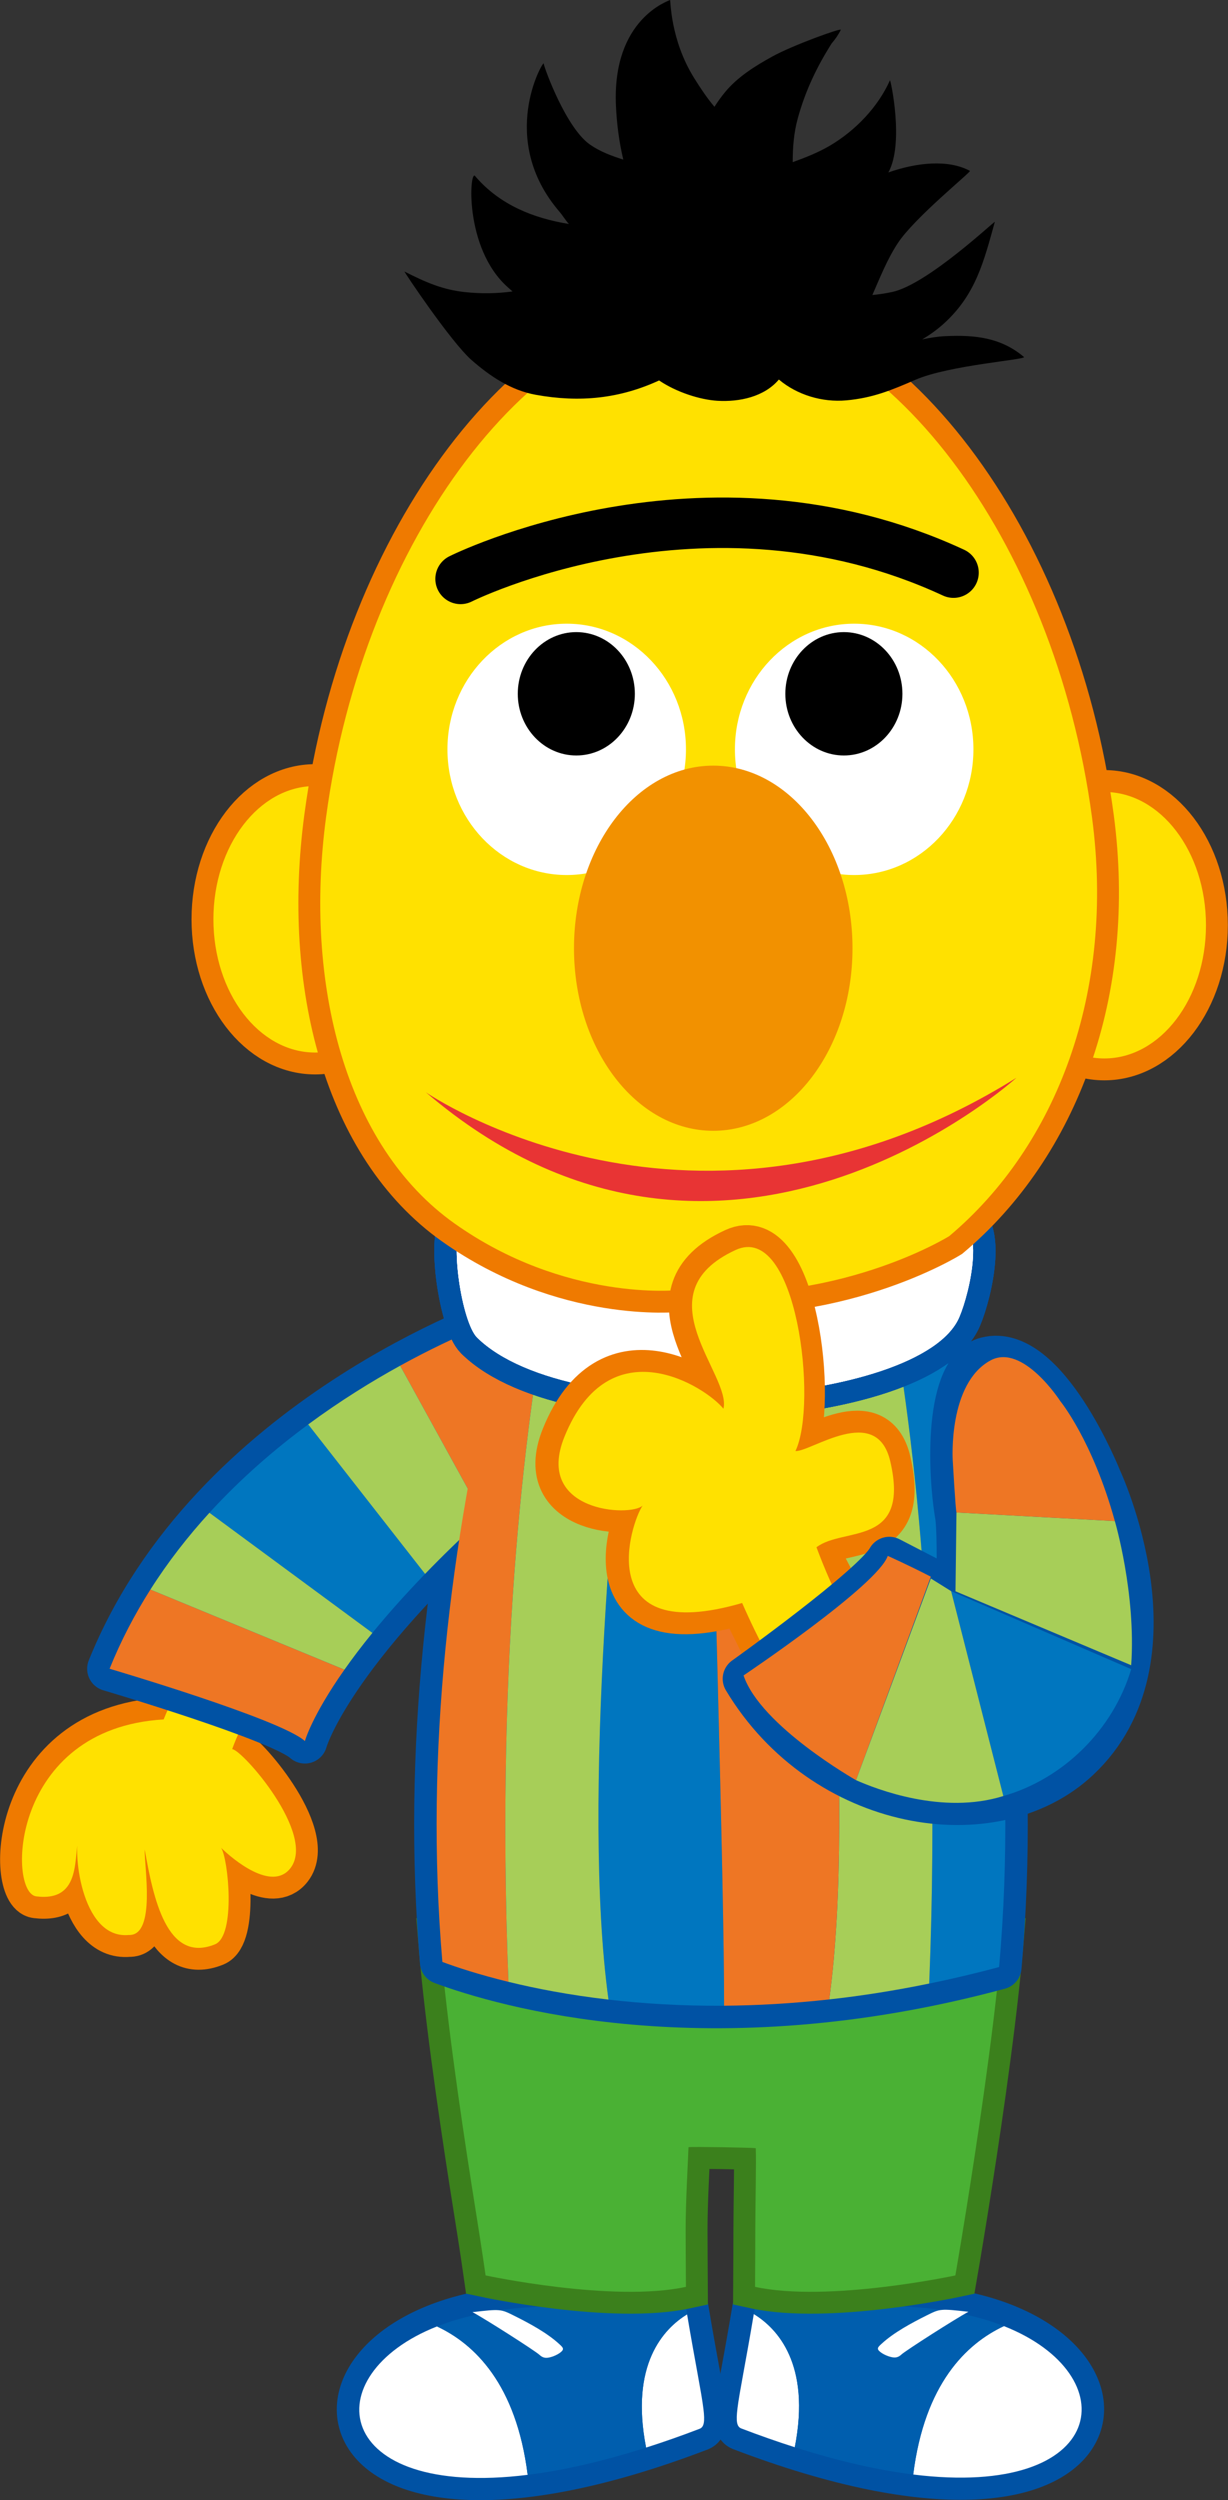 <?xml version="1.0" encoding="UTF-8" standalone="no"?>
<!-- Created with Inkscape (http://www.inkscape.org/) -->

<svg
   xmlns:dc="http://purl.org/dc/elements/1.1/"
   xmlns:cc="http://creativecommons.org/ns#"
   xmlns:rdf="http://www.w3.org/1999/02/22-rdf-syntax-ns#"
   xmlns:svg="http://www.w3.org/2000/svg"
   xmlns="http://www.w3.org/2000/svg"
   xmlns:sodipodi="http://sodipodi.sourceforge.net/DTD/sodipodi-0.dtd"
   xmlns:inkscape="http://www.inkscape.org/namespaces/inkscape"
   width="103.195"
   height="210.077"
   id="svg5696"
   version="1.1"
   inkscape:version="0.48.4 r9939"
   sodipodi:docname="bert2.svg">
  <rect width="100%" height="100%" fill="#333333" stroke="none"/>
  <defs
     id="defs5698" />
  <sodipodi:namedview
     id="base"
     pagecolor="#ffffff"
     bordercolor="#666666"
     borderopacity="1.0"
     inkscape:pageopacity="0.0"
     inkscape:pageshadow="2"
     inkscape:zoom="0.77472527"
     inkscape:cx="17.671966"
     inkscape:cy="129.24668"
     inkscape:current-layer="layer1"
     inkscape:document-units="px"
     showgrid="false"
     inkscape:window-width="942"
     inkscape:window-height="591"
     inkscape:window-x="412"
     inkscape:window-y="91"
     inkscape:window-maximized="0"
     fit-margin-top="0"
     fit-margin-left="0"
     fit-margin-right="0"
     fit-margin-bottom="0" />
  <g
     id="layer1"
     inkscape:label="Layer 1"
     inkscape:groupmode="layer"
     transform="translate(-213.958,-4.276)">
    <g
       transform="translate(-259.535,-37.504)"
       id="g2169">
      <path
         inkscape:connector-curvature="0"
         style="fill:#0052a4"
         d="m 535.785,245.811 c 33.011,12.608 35.829,-7.419 16.756,-9.93 0.018,-0.013 0.033,-0.026 0.052,-0.036 -2.575,-0.345 -5.576,-0.429 -9.013,-0.163 -1.985,-0.036 -4.512,0.179 -6.668,0.082 -0.729,4.391 -1.274,6.936 -1.447,8.373 l 0.002,0 c -0.136,1.075 -0.055,1.531 0.318,1.674"
         id="path2171" />
      <path
         inkscape:connector-curvature="0"
         style="fill:none;stroke:#0052a4;stroke-width:3.771;stroke-linecap:round;stroke-linejoin:round"
         d="m 535.785,245.811 c 33.011,12.608 35.829,-7.419 16.756,-9.93 0.018,-0.013 0.033,-0.026 0.052,-0.036 -2.575,-0.345 -5.576,-0.429 -9.013,-0.163 -1.985,-0.036 -4.512,0.179 -6.668,0.082 -0.729,4.391 -1.274,6.936 -1.447,8.373 l 0.002,0 c -0.136,1.075 -0.055,1.531 0.318,1.674 z"
         id="path2173" />
      <path
         inkscape:connector-curvature="0"
         style="fill:#ffffff"
         d="m 535.465,244.158 c 0.168,-1.389 0.682,-3.817 1.374,-7.941 1.972,1.207 4.811,4.205 3.444,11.194 -1.431,-0.457 -2.93,-0.98 -4.498,-1.58 -0.373,-0.143 -0.454,-0.6 -0.318,-1.674 h -0.002 z"
         id="path2175" />
      <path
         inkscape:connector-curvature="0"
         style="fill:#ffffff"
         d="m 557.857,237.232 c 10.338,4.084 8.837,14.509 -7.621,12.471 0.956,-7.625 4.463,-10.994 7.621,-12.471"
         id="path2177" />
      <path
         inkscape:connector-curvature="0"
         style="fill:#005eae"
         d="m 536.839,236.217 c 0.023,-0.144 0.048,-0.285 0.073,-0.433 2.156,0.096 4.683,-0.119 6.668,-0.082 3.437,-0.266 6.438,-0.18 9.013,0.162 -0.019,0.012 -0.034,0.024 -0.053,0.036 2.024,0.267 3.796,0.731 5.317,1.331 -3.158,1.478 -6.665,4.847 -7.621,12.471 -2.86,-0.355 -6.174,-1.085 -9.953,-2.292 1.366,-6.988 -1.472,-9.986 -3.444,-11.193"
         id="path2179" />
      <path
         inkscape:connector-curvature="0"
         style="fill:#ffffff"
         d="m 554.875,236.029 c -2.359,-0.266 -2.37,-0.264 -3.53,0.315 -1.241,0.621 -2.744,1.426 -3.769,2.375 -0.291,0.268 -0.464,0.411 -0.101,0.692 0.256,0.198 0.613,0.353 0.924,0.424 0.35,0.08 0.587,0.025 0.846,-0.217 0.35,-0.327 4.581,-3.034 5.63,-3.589"
         id="path2181" />
      <path
         inkscape:connector-curvature="0"
         style="fill:#0052a4"
         d="m 532.605,244.166 c 0,0 0,0 0,-0.001 -0.172,-1.438 -0.716,-3.982 -1.445,-8.374 -2.155,0.097 -4.683,-0.117 -6.666,-0.081 -3.438,-0.268 -6.439,-0.182 -9.015,0.161 0.017,0.012 0.034,0.025 0.052,0.037 -19.074,2.512 -16.256,22.54 16.754,9.932 0.374,-0.144 0.453,-0.601 0.32,-1.674"
         id="path2183" />
      <path
         inkscape:connector-curvature="0"
         style="fill:none;stroke:#0052a4;stroke-width:3.771;stroke-linecap:round;stroke-linejoin:round"
         d="m 532.605,244.166 c 0,0 0,0 0,-0.001 -0.172,-1.438 -0.716,-3.982 -1.445,-8.374 -2.155,0.097 -4.683,-0.117 -6.666,-0.081 -3.438,-0.268 -6.439,-0.182 -9.015,0.161 0.017,0.012 0.034,0.025 0.052,0.037 -19.074,2.512 -16.256,22.54 16.754,9.932 0.374,-0.144 0.453,-0.601 0.32,-1.674 z"
         id="path2185" />
      <path
         inkscape:connector-curvature="0"
         style="fill:#ffffff"
         d="m 532.605,244.186 c -0.166,-1.389 -0.68,-3.818 -1.373,-7.941 -1.971,1.207 -4.812,4.205 -3.444,11.195 1.433,-0.456 2.931,-0.981 4.497,-1.58 0.374,-0.144 0.453,-0.601 0.32,-1.674 l 0,0 z"
         id="path2187" />
      <path
         inkscape:connector-curvature="0"
         style="fill:#ffffff"
         d="m 510.215,237.26 c -10.339,4.084 -8.838,14.51 7.62,12.47 -0.957,-7.625 -4.463,-10.994 -7.62,-12.47"
         id="path2189" />
      <path
         inkscape:connector-curvature="0"
         style="fill:#005eae"
         d="m 531.232,236.244 c -0.024,-0.144 -0.049,-0.285 -0.072,-0.432 -2.155,0.097 -4.683,-0.119 -6.666,-0.082 -3.438,-0.266 -6.439,-0.18 -9.015,0.162 0.017,0.011 0.034,0.025 0.052,0.036 -2.022,0.267 -3.796,0.731 -5.316,1.332 3.157,1.476 6.663,4.845 7.62,12.47 2.861,-0.354 6.173,-1.085 9.953,-2.291 -1.367,-6.99 1.474,-9.988 3.444,-11.195"
         id="path2191" />
      <path
         inkscape:connector-curvature="0"
         style="fill:#ffffff"
         d="m 513.197,236.058 c 2.359,-0.269 2.368,-0.265 3.528,0.315 1.242,0.619 2.744,1.426 3.77,2.373 0.291,0.27 0.464,0.412 0.1,0.694 -0.256,0.198 -0.61,0.351 -0.923,0.423 -0.35,0.08 -0.587,0.024 -0.845,-0.217 -0.35,-0.328 -4.581,-3.034 -5.63,-3.588"
         id="path2193" />
      <path
         inkscape:connector-curvature="0"
         style="fill:#4ab134"
         d="m 513.463,227.5 c 0.529,3.291 0.837,5.474 0.837,5.474 0,0 10.688,2.294 16.835,0.96 -0.013,-2.025 -0.022,-3.58 -0.024,-4.84 -0.003,-2.233 0.194,-5.624 0.24,-6.896 0.302,-0.052 5.351,0.032 5.653,0.084 0.047,1.269 -0.033,4.572 -0.039,6.798 0,1.262 -0.007,2.821 -0.021,4.854 6.145,1.333 16.833,-0.96 16.833,-0.96 0,0 0.386,-2.219 0.921,-5.555 0.891,-5.563 2.199,-14.238 2.833,-20.929 0.025,-0.279 0.043,-0.558 0.068,-0.837 -3.257,1.174 -11.55,3.654 -23.525,3.682 -11.976,-0.028 -20.27,-2.508 -23.523,-3.682 0.024,0.28 0.04,0.558 0.066,0.837 0.636,6.724 1.955,15.448 2.846,21.01"
         id="path2195" />
      <path
         inkscape:connector-curvature="0"
         style="fill:none;stroke:#3b801c;stroke-width:3.677"
         d="m 513.463,227.5 c 0.529,3.291 0.837,5.474 0.837,5.474 0,0 10.688,2.294 16.835,0.96 -0.013,-2.025 -0.022,-3.58 -0.024,-4.84 -0.003,-2.233 0.194,-5.624 0.24,-6.896 0.302,-0.052 5.351,0.032 5.653,0.084 0.047,1.269 -0.033,4.572 -0.039,6.798 0,1.262 -0.007,2.821 -0.021,4.854 6.145,1.333 16.833,-0.96 16.833,-0.96 0,0 0.386,-2.219 0.921,-5.555 0.891,-5.563 2.199,-14.238 2.833,-20.929 0.025,-0.279 0.043,-0.558 0.068,-0.837 -3.257,1.174 -11.55,3.654 -23.525,3.682 -11.976,-0.028 -20.27,-2.508 -23.523,-3.682 0.024,0.28 0.04,0.558 0.066,0.837 0.636,6.724 1.955,15.448 2.846,21.01"
         id="path2197" />
      <path
         inkscape:connector-curvature="0"
         style="fill:#4ab134"
         d="m 513.463,227.5 c 0.529,3.291 0.837,5.474 0.837,5.474 0,0 10.688,2.294 16.835,0.96 -0.013,-2.025 -0.022,-3.58 -0.024,-4.84 -0.003,-2.233 0.194,-5.624 0.24,-6.896 0.302,-0.052 5.351,0.032 5.653,0.084 0.047,1.269 -0.033,4.572 -0.039,6.798 0,1.262 -0.007,2.821 -0.021,4.854 6.145,1.333 16.833,-0.96 16.833,-0.96 0,0 0.386,-2.219 0.921,-5.555 0.891,-5.563 2.199,-14.238 2.833,-20.929 0.025,-0.279 0.043,-0.558 0.068,-0.837 -3.257,1.174 -11.55,3.654 -23.525,3.682 -11.976,-0.028 -20.27,-2.508 -23.523,-3.682 0.024,0.28 0.04,0.558 0.066,0.837 0.636,6.724 1.955,15.448 2.846,21.01"
         id="path2199" />
      <path
         inkscape:connector-curvature="0"
         style="fill:#0052a4"
         d="m 557.455,207.059 c 1.613,-18.199 -0.678,-36.067 -4.718,-52.566 l -0.176,-5.49 -36.929,1.139 -0.384,5.061 c -3.9,16.173 -6.101,33.64 -4.581,51.43 5.017,1.864 22.371,7.028 46.788,0.426"
         id="path2201" />
      <path
         inkscape:connector-curvature="0"
         style="fill:none;stroke:#0052a4;stroke-width:3.771;stroke-linecap:round;stroke-linejoin:round"
         d="m 557.455,207.059 c 1.613,-18.199 -0.678,-36.067 -4.718,-52.566 l -0.176,-5.49 -36.929,1.139 -0.384,5.061 c -3.9,16.173 -6.101,33.64 -4.581,51.43 5.017,1.864 22.371,7.028 46.788,0.426 z"
         id="path2203" />
      <path
         inkscape:connector-curvature="0"
         style="fill:#ef7a00"
         d="m 514.248,167.888 c -7.124,4.225 -17.912,11.682 -21.244,20.864 0.852,0.046 7.097,7.17 4.892,10.007 -1.56,2.001 -4.838,-0.747 -5.822,-1.717 0.6,0.893 1.26,7.392 -0.514,8.112 -4.063,1.651 -5.198,-3.949 -5.905,-7.971 -0.062,1.311 0.979,7.271 -1.335,7.185 -4.129,0.393 -4.748,-7.507 -4.146,-8.372 -0.58,1.51 0.335,5.618 -3.633,5.128 -2.431,-0.302 -2.207,-14.108 10.704,-14.867 3.76,-9.346 15.144,-18.673 21.662,-21.388"
         id="path2205" />
      <path
         inkscape:connector-curvature="0"
         style="fill:none;stroke:#ef7a00;stroke-width:3.677"
         d="m 514.248,167.888 c -7.124,4.225 -17.912,11.682 -21.244,20.864 0.852,0.046 7.097,7.17 4.892,10.007 -1.56,2.001 -4.838,-0.747 -5.822,-1.717 0.6,0.893 1.26,7.392 -0.514,8.112 -4.063,1.651 -5.198,-3.949 -5.905,-7.971 -0.062,1.311 0.979,7.271 -1.335,7.185 -4.129,0.393 -4.748,-7.507 -4.146,-8.372 -0.58,1.51 0.335,5.618 -3.633,5.128 -2.431,-0.302 -2.207,-14.108 10.704,-14.867 3.76,-9.346 15.144,-18.673 21.662,-21.388"
         id="path2207" />
      <path
         inkscape:connector-curvature="0"
         style="fill:#ffe100"
         d="m 514.248,167.888 c -7.124,4.225 -17.912,11.682 -21.244,20.864 0.852,0.046 7.097,7.17 4.892,10.007 -1.56,2.001 -4.838,-0.747 -5.822,-1.717 0.6,0.893 1.26,7.392 -0.514,8.112 -4.063,1.651 -5.198,-3.949 -5.905,-7.971 -0.062,1.311 0.979,7.271 -1.335,7.185 -4.129,0.393 -4.748,-7.507 -4.146,-8.372 -0.579,1.51 0.337,5.618 -3.632,5.128 -2.432,-0.302 -2.208,-14.108 10.703,-14.867 3.76,-9.346 15.146,-18.673 21.662,-21.388"
         id="path2209" />
      <path
         inkscape:connector-curvature="0"
         style="fill:#0052a4"
         d="m 482.702,181.998 c 0,0 14.438,4.255 16.413,6.078 0,0 1.976,-7.294 16.564,-20.212 l 0.151,-15.349 c 10e-4,0 -24.618,8.358 -33.128,29.483"
         id="path2211" />
      <path
         inkscape:connector-curvature="0"
         style="fill:none;stroke:#0052a4;stroke-width:3.771;stroke-linecap:round;stroke-linejoin:round"
         d="m 482.702,181.998 c 0,0 14.438,4.255 16.413,6.078 0,0 1.976,-7.294 16.564,-20.212 l 0.151,-15.349 c 10e-4,0 -24.618,8.358 -33.128,29.483 z"
         id="path2213" />
      <path
         inkscape:connector-curvature="0"
         style="fill:#0076bf"
         d="m 491.092,168.892 13.695,10.095 c 1.209,-1.483 2.672,-3.141 4.428,-4.959 l -9.821,-12.559 c -2.809,2.074 -5.668,4.54 -8.302,7.423"
         id="path2215" />
      <path
         inkscape:connector-curvature="0"
         style="fill:#ee7624"
         d="m 482.702,181.998 c 0,0 14.438,4.255 16.413,6.078 0,0 0.566,-2.087 3.323,-6.001 l -16.306,-6.732 c -1.308,2.062 -2.472,4.277 -3.43,6.655"
         id="path2217" />
      <path
         inkscape:connector-curvature="0"
         style="fill:#a7ce58"
         d="m 486.133,175.343 16.306,6.731 c 0.651,-0.927 1.429,-1.958 2.349,-3.087 l -13.695,-10.096 c -1.787,1.957 -3.469,4.104 -4.96,6.452"
         id="path2219" />
      <path
         inkscape:connector-curvature="0"
         style="fill:#ee7624"
         d="m 515.68,167.864 0.151,-15.349 c 0,0 -3.693,1.255 -8.712,4.018 l 7.003,12.735 c 0.505,-0.461 1.02,-0.927 1.558,-1.404"
         id="path2221" />
      <path
         inkscape:connector-curvature="0"
         style="fill:#a7ce58"
         d="m 514.122,169.268 -7.003,-12.735 c -2.363,1.302 -5.021,2.939 -7.726,4.936 l 9.821,12.56 c 1.432,-1.482 3.057,-3.069 4.908,-4.761"
         id="path2223" />
      <path
         inkscape:connector-curvature="0"
         style="fill:#0076bf"
         d="m 532.876,149.61 -6.021,0.185 c -1.643,14.127 -4.497,43.412 -2.227,60.002 2.887,0.336 6.137,0.541 9.712,0.515 0.035,-8.81 -1,-44.985 -1.464,-60.702"
         id="path2225" />
      <path
         inkscape:connector-curvature="0"
         style="fill:#0076bf"
         d="m 552.737,154.493 -0.176,-5.49 -4.679,0.145 c 1.872,9.472 4.876,29.895 3.696,59.303 1.909,-0.391 3.866,-0.849 5.876,-1.391 1.614,-18.199 -0.677,-36.068 -4.717,-52.567"
         id="path2227" />
      <path
         inkscape:connector-curvature="0"
         style="fill:#ee7624"
         d="m 519.752,150.014 -4.119,0.128 -0.384,5.06 c -3.9,16.174 -6.101,33.64 -4.581,51.431 1.183,0.441 3.062,1.064 5.554,1.674 -1.132,-28.463 1.657,-48.49 3.53,-58.293"
         id="path2229" />
      <path
         inkscape:connector-curvature="0"
         style="fill:#a7ce58"
         d="m 526.854,149.795 -7.103,0.218 c -1.873,9.803 -4.662,29.83 -3.53,58.292 2.295,0.563 5.114,1.109 8.406,1.492 -2.27,-16.589 0.585,-45.876 2.227,-60.002"
         id="path2231" />
      <path
         inkscape:connector-curvature="0"
         style="fill:#a7ce58"
         d="m 547.883,149.147 -6.98,0.215 c 1.63,13.948 4.568,43.655 2.276,60.42 2.675,-0.296 5.478,-0.732 8.4,-1.333 1.181,-29.407 -1.824,-49.83 -3.696,-59.302"
         id="path2233" />
      <path
         inkscape:connector-curvature="0"
         style="fill:#ee7624"
         d="m 540.902,149.362 -8.026,0.248 c 0.465,15.717 1.499,51.892 1.464,60.702 2.759,-0.022 5.71,-0.183 8.839,-0.53 2.292,-16.765 -0.647,-46.472 -2.277,-60.42"
         id="path2235" />
      <polygon
         style="fill:#ffffff"
         points="522.248,158.343 542.721,158.855 532.484,173.186 "
         id="polygon2237" />
      <path
         inkscape:connector-curvature="0"
         style="fill:#e83827"
         d="m 552.844,154.952 c -0.037,-0.153 -0.071,-0.309 -0.108,-0.459 l -0.176,-5.49 -36.931,1.139 -0.382,5.061 c -0.095,0.389 -0.184,0.784 -0.275,1.175 6.797,0.923 19.419,1.611 37.872,-1.426"
         id="path2239" />
      <path
         inkscape:connector-curvature="0"
         style="fill:#0052a4"
         d="m 512.342,144.468 c -1.129,1.462 -0.024,8.458 1.251,9.707 7.921,7.765 37.296,5.762 40.509,-1.71 0.908,-2.116 2.329,-8.309 -0.526,-8.425 -1.431,-0.058 -40.269,-0.943 -41.234,0.428"
         id="path2241" />
      <path
         inkscape:connector-curvature="0"
         style="fill:none;stroke:#0052a4;stroke-width:3.771;stroke-linecap:round;stroke-linejoin:round"
         d="m 512.342,144.468 c -1.129,1.462 -0.024,8.458 1.251,9.707 7.921,7.765 37.296,5.762 40.509,-1.71 0.908,-2.116 2.329,-8.309 -0.526,-8.425 -1.431,-0.058 -40.269,-0.943 -41.234,0.428"
         id="path2243" />
      <path
         inkscape:connector-curvature="0"
         style="fill:#0052a4"
         d="m 512.342,144.468 c -1.129,1.462 -0.024,8.458 1.251,9.707 7.921,7.765 37.296,5.762 40.509,-1.71 0.908,-2.116 2.329,-8.309 -0.526,-8.425 -1.431,-0.058 -40.269,-0.943 -41.234,0.428"
         id="path2245" />
      <path
         inkscape:connector-curvature="0"
         style="fill:none;stroke:#0052a4;stroke-width:3.771;stroke-linecap:round;stroke-linejoin:round"
         d="m 512.342,144.468 c -1.129,1.462 -0.024,8.458 1.251,9.707 7.921,7.765 37.296,5.762 40.509,-1.71 0.908,-2.116 2.329,-8.309 -0.526,-8.425 -1.431,-0.058 -40.269,-0.943 -41.234,0.428"
         id="path2247" />
      <path
         inkscape:connector-curvature="0"
         style="fill:#0052a4"
         d="m 512.342,144.468 c -1.129,1.462 -0.024,8.458 1.251,9.707 7.921,7.765 37.296,5.762 40.509,-1.71 0.908,-2.116 2.329,-8.309 -0.526,-8.425 -1.431,-0.058 -40.269,-0.943 -41.234,0.428"
         id="path2249" />
      <path
         inkscape:connector-curvature="0"
         style="fill:none;stroke:#0052a4;stroke-width:3.771;stroke-linecap:round;stroke-linejoin:round"
         d="m 512.342,144.468 c -1.129,1.462 -0.024,8.458 1.251,9.707 7.921,7.765 37.296,5.762 40.509,-1.71 0.908,-2.116 2.329,-8.309 -0.526,-8.425 -1.431,-0.058 -40.269,-0.943 -41.234,0.428"
         id="path2251" />
      <path
         inkscape:connector-curvature="0"
         style="fill:#ffffff"
         d="m 512.342,144.468 c -1.129,1.462 -0.024,8.458 1.251,9.707 7.921,7.765 37.296,5.762 40.509,-1.71 0.908,-2.116 2.329,-8.309 -0.526,-8.425 -1.431,-0.058 -40.269,-0.943 -41.234,0.428"
         id="path2253" />
      <path
         inkscape:connector-curvature="0"
         style="fill:#ffffff"
         d="m 512.342,144.468 c -1.129,1.462 -0.024,8.458 1.251,9.707 7.921,7.765 37.296,5.762 40.509,-1.71 0.908,-2.116 2.329,-8.309 -0.526,-8.425 -1.431,-0.058 -40.269,-0.943 -41.234,0.428"
         id="path2255" />
      <path
         inkscape:connector-curvature="0"
         style="fill:#ffffff"
         d="m 512.342,144.468 c -1.129,1.462 -0.024,8.458 1.251,9.707 7.921,7.765 37.296,5.762 40.509,-1.71 0.908,-2.116 2.329,-8.309 -0.526,-8.425 -1.431,-0.058 -40.269,-0.943 -41.234,0.428"
         id="path2257" />
      <path
         inkscape:connector-curvature="0"
         style="fill:#ef7a00"
         d="m 557.75,119.521 c 0,6.184 3.825,11.196 8.544,11.196 4.719,0 8.543,-5.012 8.543,-11.196 0,-6.182 -3.824,-11.195 -8.543,-11.195 -4.719,0 -8.544,5.012 -8.544,11.195"
         id="path2259" />
      <ellipse
         d="m 574.836,119.521 c 0,6.183 -3.825,11.196 -8.543,11.196 -4.718,0 -8.543,-5.013 -8.543,-11.196 0,-6.183 3.825,-11.196 8.543,-11.196 4.718,0 8.543,5.013 8.543,11.196 z"
         sodipodi:ry="11.196"
         sodipodi:rx="8.5430002"
         sodipodi:cy="119.521"
         sodipodi:cx="566.29303"
         style="fill:none;stroke:#ef7a00;stroke-width:3.677"
         cx="566.293"
         cy="119.521"
         rx="8.543"
         ry="11.196"
         id="ellipse2261" />
      <path
         inkscape:connector-curvature="0"
         style="fill:#ef7a00"
         d="m 491.427,119.024 c 0,6.185 3.824,11.196 8.542,11.196 4.719,0 8.544,-5.011 8.544,-11.196 0,-6.183 -3.825,-11.196 -8.544,-11.196 -4.718,0 -8.542,5.013 -8.542,11.196"
         id="path2263" />
      <ellipse
         d="m 508.513,119.024 c 0,6.183 -3.825,11.196 -8.543,11.196 -4.718,0 -8.543,-5.013 -8.543,-11.196 0,-6.183 3.825,-11.196 8.543,-11.196 4.718,0 8.543,5.013 8.543,11.196 z"
         sodipodi:ry="11.196"
         sodipodi:rx="8.5430002"
         sodipodi:cy="119.024"
         sodipodi:cx="499.97"
         style="fill:none;stroke:#ef7a00;stroke-width:3.677"
         cx="499.97"
         cy="119.024"
         rx="8.543"
         ry="11.196"
         id="ellipse2265" />
      <path
         inkscape:connector-curvature="0"
         style="fill:#ffe100"
         d="m 557.75,119.521 c 0,6.184 3.825,11.196 8.544,11.196 4.719,0 8.543,-5.012 8.543,-11.196 0,-6.182 -3.824,-11.195 -8.543,-11.195 -4.719,0 -8.544,5.012 -8.544,11.195"
         id="path2267" />
      <path
         inkscape:connector-curvature="0"
         style="fill:#ffe100"
         d="m 491.427,119.024 c 0,6.185 3.824,11.196 8.542,11.196 4.719,0 8.544,-5.011 8.544,-11.196 0,-6.183 -3.825,-11.196 -8.544,-11.196 -4.718,0 -8.542,5.013 -8.542,11.196"
         id="path2269" />
      <path
         inkscape:connector-curvature="0"
         style="fill:#ef7a00"
         d="m 511.686,144.58 c -9.175,-6.506 -12.658,-20.128 -10.795,-34.107 3.121,-23.425 17.532,-42.415 32.184,-42.415 14.654,0 29.062,18.989 32.187,42.415 1.949,14.641 -2.948,27.548 -11.995,35.17 0,0 -9.661,6.031 -22.854,4.541 -0.002,0 -9.425,0.993 -18.727,-5.604"
         id="path2271" />
      <path
         inkscape:connector-curvature="0"
         style="fill:none;stroke:#ef7a00;stroke-width:3.677"
         d="m 511.686,144.58 c -9.175,-6.506 -12.658,-20.128 -10.795,-34.107 3.121,-23.425 17.532,-42.415 32.184,-42.415 14.654,0 29.062,18.989 32.187,42.415 1.949,14.641 -2.948,27.548 -11.995,35.17 0,0 -9.661,6.031 -22.854,4.541 -0.002,0 -9.425,0.993 -18.727,-5.604 z"
         id="path2273" />
      <path
         inkscape:connector-curvature="0"
         style="fill:#ffe100"
         d="m 511.686,144.58 c -9.175,-6.506 -12.658,-20.128 -10.795,-34.107 3.121,-23.425 17.532,-42.415 32.184,-42.415 14.654,0 29.062,18.989 32.187,42.415 1.949,14.641 -2.948,27.548 -11.995,35.17 0,0 -9.661,6.031 -22.854,4.541 -0.002,0 -9.425,0.993 -18.727,-5.604"
         id="path2275" />
      <path
         inkscape:connector-curvature="0"
         style="fill:#ffffff"
         d="m 511.094,104.745 c 0,5.831 4.487,10.56 10.023,10.56 5.534,0 10.021,-4.729 10.021,-10.56 0,-5.832 -4.487,-10.559 -10.021,-10.559 -5.536,10e-4 -10.023,4.727 -10.023,10.559"
         id="path2277" />
      <path
         inkscape:connector-curvature="0"
         style="fill:#ffffff"
         d="m 555.295,104.745 c 0,5.831 -4.486,10.56 -10.022,10.56 -5.536,0 -10.021,-4.729 -10.021,-10.56 0,-5.832 4.485,-10.559 10.021,-10.559 5.536,0 10.022,4.727 10.022,10.559"
         id="path2279" />
      <path
         inkscape:connector-curvature="0"
         d="m 517.004,100.078 c 0,2.861 2.203,5.182 4.918,5.182 2.719,0 4.921,-2.321 4.921,-5.182 0,-2.864 -2.202,-5.185 -4.921,-5.185 -2.715,0.001 -4.918,2.321 -4.918,5.185"
         id="path2281" />
      <path
         inkscape:connector-curvature="0"
         style="fill:#f29100"
         d="m 521.728,121.457 c 0,8.474 5.238,15.339 11.702,15.339 6.462,0 11.703,-6.865 11.703,-15.339 0,-8.474 -5.241,-15.344 -11.703,-15.344 -6.464,0 -11.702,6.87 -11.702,15.344"
         id="path2283" />
      <path
         inkscape:connector-curvature="0"
         d="m 549.328,100.078 c 0,2.861 -2.203,5.182 -4.92,5.182 -2.716,0 -4.919,-2.321 -4.919,-5.182 0,-2.864 2.203,-5.185 4.919,-5.185 2.717,0.001 4.92,2.321 4.92,5.185"
         id="path2285" />
      <path
         inkscape:connector-curvature="0"
         style="fill:none;stroke:#000000;stroke-width:4.241;stroke-linecap:round"
         d="m 512.197,90.423 c 0,0 20.463,-10.255 41.425,-0.526"
         id="path2287" />
      <path
         inkscape:connector-curvature="0"
         d="m 550.411,73.695 c -2.008,0.873 -3.574,1.524 -5.79,1.725 -2.043,0.186 -4.157,-0.465 -5.676,-1.75 -1.23,1.459 -3.322,1.897 -5.169,1.786 -1.455,-0.09 -3.419,-0.711 -4.896,-1.708 -3.313,1.525 -6.656,1.878 -10.373,1.203 -2.085,-0.378 -3.848,-1.569 -5.384,-2.915 -1.737,-1.522 -5.722,-7.482 -5.639,-7.44 1.773,0.901 3.206,1.531 5.089,1.729 1.381,0.145 2.693,0.122 3.991,-0.056 -0.129,-0.116 -0.258,-0.226 -0.387,-0.342 -3.749,-3.321 -3.22,-10.132 -2.74,-9.33 2.063,2.403 4.871,3.513 7.862,4.004 -0.299,-0.332 -0.52,-0.715 -0.799,-1.04 -5.227,-6.1 -1.363,-12.679 -1.322,-12.448 0.083,0.461 1.89,5.422 3.896,6.818 0.875,0.607 1.83,0.951 2.798,1.26 -0.352,-1.48 -0.549,-2.994 -0.618,-4.537 -0.326,-7.315 4.467,-8.807 4.542,-8.873 0.064,-0.056 -0.016,3.284 2.038,6.571 0.521,0.833 1.061,1.648 1.697,2.403 0.268,-0.417 0.556,-0.829 0.89,-1.23 1.064,-1.289 2.507,-2.184 3.962,-2.99 1.747,-0.965 5.862,-2.442 5.767,-2.248 -0.21,0.427 -0.474,0.799 -0.768,1.14 -1.251,1.976 -2.216,3.99 -2.848,6.299 -0.338,1.23 -0.426,2.455 -0.426,3.681 1.066,-0.389 2.124,-0.799 3.124,-1.386 2.146,-1.265 4.051,-3.251 5.049,-5.496 0.043,-0.092 1.219,5.303 -0.135,7.746 2.405,-0.848 5.049,-1.108 6.854,-0.132 0.135,0.072 -4.655,3.921 -6.071,6.087 -0.882,1.347 -1.481,2.866 -2.128,4.346 0.557,-0.057 1.113,-0.138 1.674,-0.259 2.993,-0.652 8.659,-6.042 8.618,-5.887 -0.93,3.349 -1.611,6.125 -4.299,8.557 -0.561,0.503 -1.165,0.937 -1.808,1.318 0.628,-0.133 1.261,-0.242 1.922,-0.273 2.502,-0.121 4.689,0.109 6.63,1.746 0.266,0.223 -6.276,0.681 -9.127,1.921"
         id="path2289" />
      <path
         inkscape:connector-curvature="0"
         style="fill:#e83434"
         d="m 509.282,133.561 c 0,0 22.641,15.617 49.63,-1.223 0,-0.001 -24.755,22.478 -49.63,1.223"
         id="path2291" />
      <path
         inkscape:connector-curvature="0"
         style="fill:#ef7a00"
         d="m 539.391,184.588 c 0,0 0,-1.101 -3.636,-8.115 -13.063,3.797 -9.186,-7.312 -8.287,-8.289 -0.562,1.106 -9.287,0.851 -6.648,-5.678 3.805,-9.411 11.899,-4.179 13.362,-2.358 0.704,-2.838 -6.964,-9.656 1.021,-13.337 5.168,-2.385 6.93,12.957 5.029,16.894 1.316,0.071 6.817,-4.046 7.965,0.85 1.703,7.26 -3.938,5.488 -6.198,7.234 3.134,6.076 4.917,8.785 4.917,8.785"
         id="path2293" />
      <path
         inkscape:connector-curvature="0"
         style="fill:none;stroke:#ef7a00;stroke-width:3.677"
         d="m 539.391,184.588 c 0,0 0,-1.101 -3.636,-8.115 -13.063,3.797 -9.186,-7.312 -8.287,-8.289 -0.562,1.106 -9.287,0.851 -6.648,-5.678 3.805,-9.411 11.899,-4.179 13.362,-2.358 0.704,-2.838 -6.964,-9.656 1.021,-13.337 5.168,-2.385 6.93,12.957 5.029,16.894 1.316,0.071 6.817,-4.046 7.965,0.85 1.703,7.26 -3.938,5.488 -6.198,7.234 3.134,6.076 4.917,8.785 4.917,8.785"
         id="path2295" />
      <path
         inkscape:connector-curvature="0"
         style="fill:#ffe100"
         d="m 534.287,160.149 c 0.705,-2.838 -6.963,-9.655 1.021,-13.337 5.168,-2.386 6.931,12.956 5.029,16.894 1.318,0.071 6.818,-4.048 7.966,0.85 1.703,7.26 -3.937,5.488 -6.197,7.235 0.735,1.968 1.528,3.744 2.362,5.357 1.251,2.416 -4.974,6.531 -6.425,3.821 -0.751,-1.401 -1.479,-2.889 -2.184,-4.496 -12.722,3.699 -9.376,-6.742 -8.361,-8.186 -1.022,0.983 -9.129,0.543 -6.572,-5.779 3.803,-9.412 11.898,-4.181 13.361,-2.359"
         id="path2297" />
      <path
         inkscape:connector-curvature="0"
         style="fill:#0052a4"
         d="m 564.086,189.525 c -7.089,6.684 -21.387,4.3 -27.975,-6.683 0,0 10.861,-7.75 12.116,-10.047 l 5.828,3.01 c 0,-0.767 0.124,-4.791 -0.086,-6.591 -0.662,-3.819 -0.955,-12.335 2.426,-13.211 4.971,-1.289 9.493,10.083 9.493,10.083 0,0 7.058,15.086 -1.802,23.439"
         id="path2299" />
      <path
         inkscape:connector-curvature="0"
         style="fill:none;stroke:#0052a4;stroke-width:3.771;stroke-linecap:round;stroke-linejoin:round"
         d="m 564.086,189.525 c -7.089,6.684 -21.387,4.3 -27.975,-6.683 0,0 10.861,-7.75 12.116,-10.047 l 5.828,3.01 c 0,-0.767 0.124,-4.791 -0.086,-6.591 -0.662,-3.819 -0.955,-12.335 2.426,-13.211 4.971,-1.289 9.493,10.083 9.493,10.083 0,0 7.058,15.086 -1.802,23.439 z"
         id="path2301" />
      <path
         inkscape:connector-curvature="0"
         style="fill:#0076bf"
         d="m 553.423,175.478 15.13,6.554 c -1.525,5.107 -5.71,9.222 -10.745,10.661 l -4.385,-17.215 z"
         id="path2303" />
      <path
         inkscape:connector-curvature="0"
         style="fill:#a7ce58"
         d="m 553.87,168.865 13.309,0.724 c 0,0 1.791,6.075 1.374,12.115 l -14.765,-6.215 0.082,-6.624 z"
         id="path2305" />
      <path
         inkscape:connector-curvature="0"
         style="fill:#ee7624"
         d="m 551.716,174.264 -6.285,17.098 c 0,0 -8.027,-4.552 -9.453,-8.802 0,0 11.281,-7.573 12.116,-10.046 0,-0.001 1.651,0.732 3.622,1.75"
         id="path2307" />
      <path
         inkscape:connector-curvature="0"
         style="fill:#a7ce58"
         d="m 551.716,174.414 1.707,1.064 4.385,17.214 c -5.112,1.602 -10.666,-0.575 -12.377,-1.331 l 6.285,-16.947 z"
         id="path2309" />
      <path
         inkscape:connector-curvature="0"
         style="fill:#ee7624"
         d="m 553.555,164.483 c 0,0 -0.41,-6.49 3.208,-8.411 2.708,-1.411 5.831,3.438 5.831,3.438 0,0 2.711,3.303 4.585,10.08 l -13.309,-0.724 c -0.081,-0.251 -0.315,-4.383 -0.315,-4.383"
         id="path2311" />
    </g>
  </g>
</svg>
